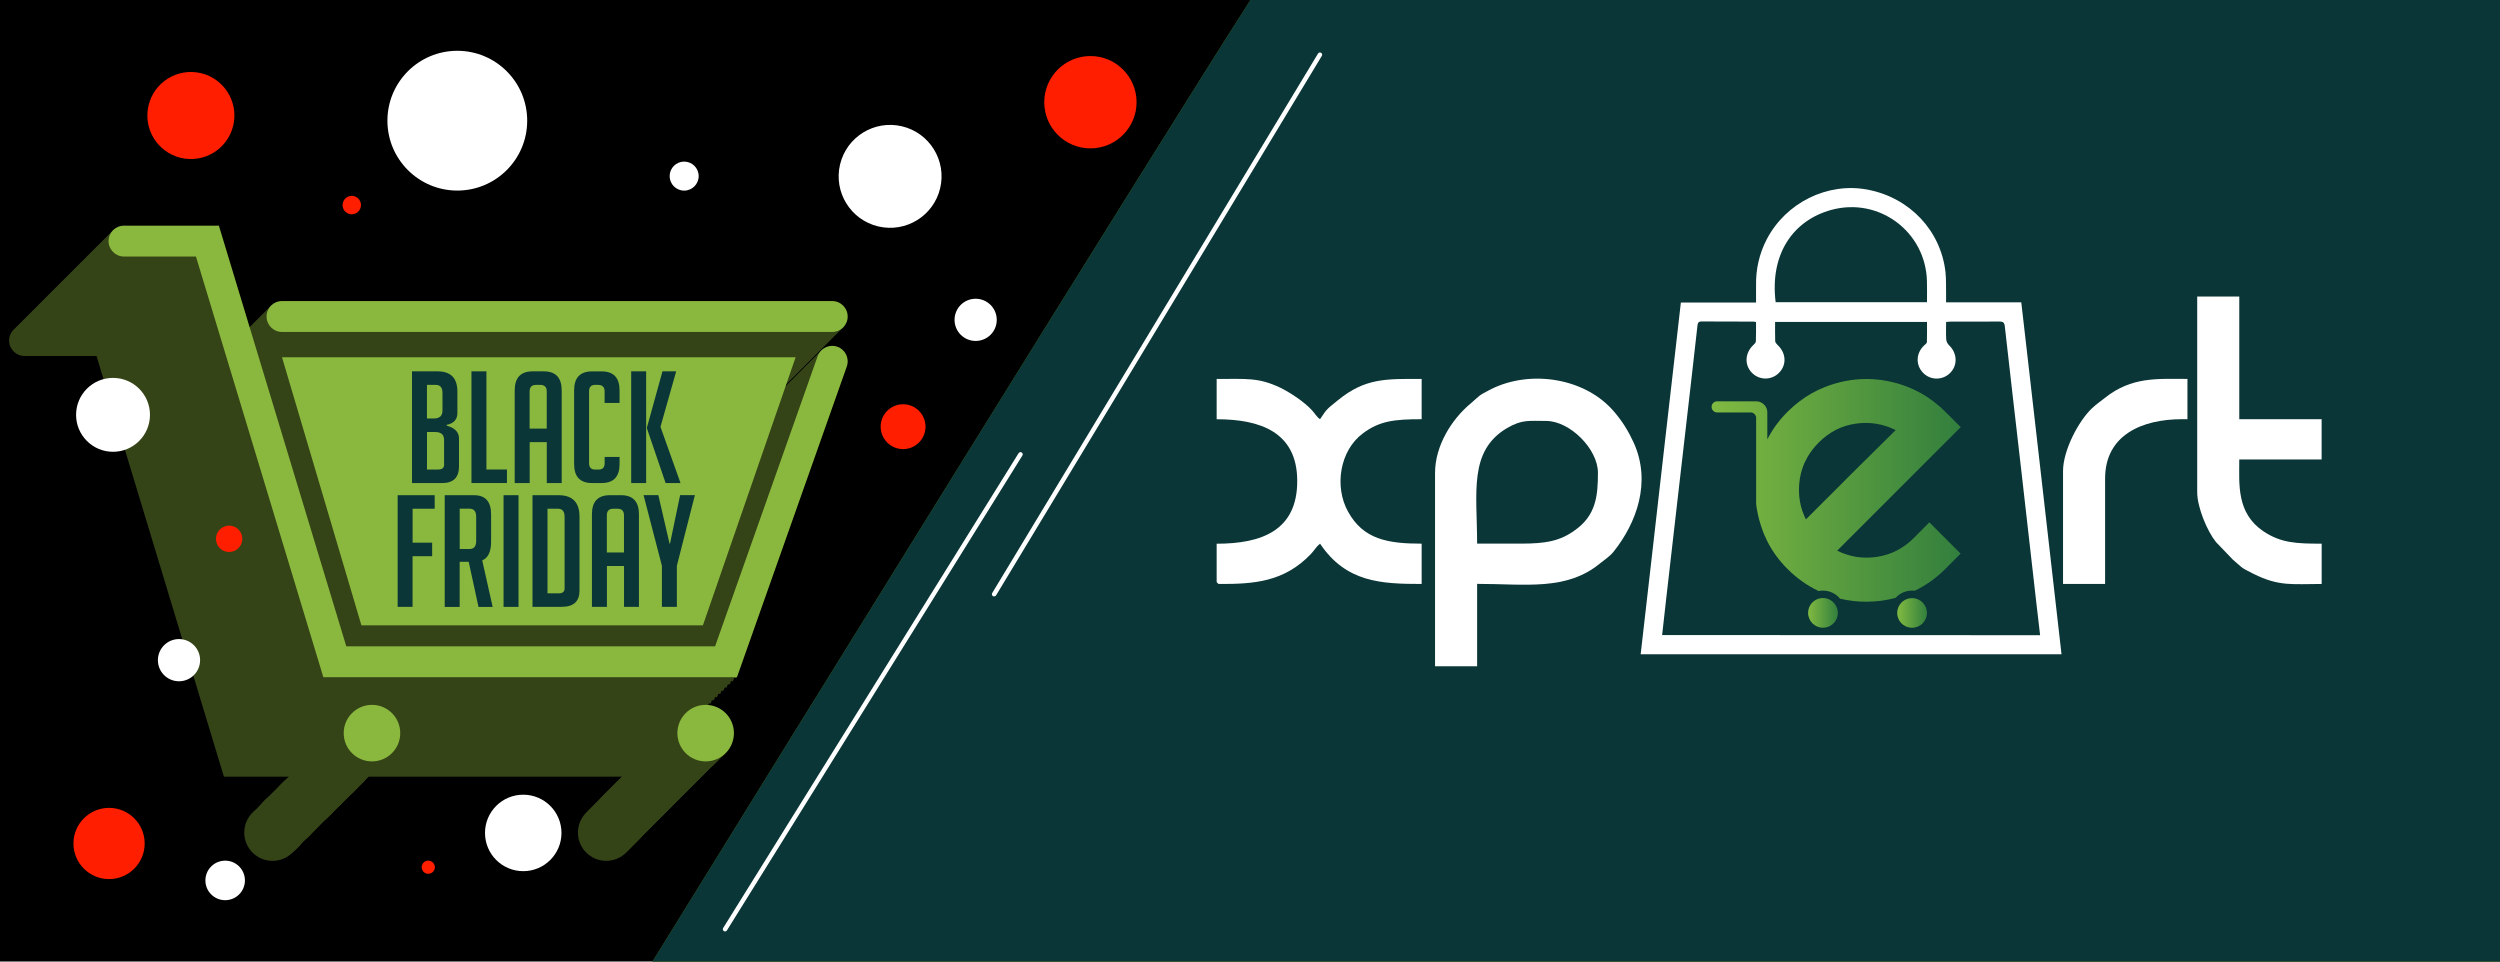 <?xml version="1.0" encoding="utf-8"?>
<!-- Generator: Adobe Illustrator 23.0.1, SVG Export Plug-In . SVG Version: 6.00 Build 0)  -->
<svg version="1.1" id="Layer_1" xmlns="http://www.w3.org/2000/svg" xmlns:xlink="http://www.w3.org/1999/xlink" x="0px" y="0px"
	 viewBox="0 0 561.6 216" style="enable-background:new 0 0 561.6 216;" xml:space="preserve">
<style type="text/css">
	.st0{fill:#354417;}
	.st1{fill:#8AB83E;}
	.st2{fill:#0A3637;}
	.st3{fill:#4F7000;}
	.st4{fill:#FFFFFF;}
	.st5{fill:#FF1E00;}
	.st6{fill-rule:evenodd;clip-rule:evenodd;fill:#FFFFFF;}
	.st7{fill:url(#SVGID_1_);}
	.st8{fill:url(#SVGID_2_);}
	.st9{fill:url(#SVGID_3_);}
</style>
<g>
	<rect width="561.6" height="216"/>
	<g>
		<g>
			<g>
				<g>
					<path class="st0" d="M143.21,174.47H50.3l-28.62-94.5H5.52c-1.92,0-3.47-1.55-3.47-3.47s1.55-3.47,3.47-3.47h21.31l28.62,94.5
						h82.85l23.04-65.18c0.64-1.81,2.62-2.75,4.43-2.12c1.81,0.64,2.75,2.62,2.12,4.43L143.21,174.47z"/>
				</g>
				<polygon class="st0" points="41.01,102.59 58.85,162.83 135.56,162.83 156.38,102.59 				"/>
				<g>
					<circle class="st0" cx="136.18" cy="187.03" r="6.35"/>
					<path class="st0" d="M54.87,187.03c0,3.51,2.84,6.35,6.35,6.35c3.51,0,6.35-2.84,6.35-6.35c0-3.51-2.84-6.35-6.35-6.35
						C57.71,180.68,54.87,183.53,54.87,187.03z"/>
				</g>
				<g>
					<path class="st0" d="M164.61,96.91H41.01c-1.92,0-3.47-1.55-3.47-3.47c0-1.92,1.55-3.47,3.47-3.47h123.6
						c1.92,0,3.47,1.55,3.47,3.47C168.08,95.36,166.53,96.91,164.61,96.91z"/>
				</g>
			</g>
			<g>
				<path class="st0" d="M143.92,173.76H51.01L22.4,79.26H6.23c-1.92,0-3.47-1.55-3.47-3.47c0-1.92,1.55-3.47,3.47-3.47h21.31
					l28.62,94.5h82.85l23.04-65.18c0.64-1.81,2.62-2.75,4.43-2.12c1.81,0.64,2.75,2.62,2.12,4.43L143.92,173.76z"/>
				<polygon class="st0" points="41.72,101.88 59.56,162.11 136.27,162.11 157.1,101.88 				"/>
				<g>
					<circle class="st0" cx="136.89" cy="186.32" r="6.35"/>
					
						<ellipse transform="matrix(1 -0.016 0.016 1 -2.903 0.99)" class="st0" cx="61.93" cy="186.32" rx="6.35" ry="6.35"/>
				</g>
				<path class="st0" d="M165.33,96.2H41.72c-1.92,0-3.47-1.55-3.47-3.47c0-1.92,1.55-3.47,3.47-3.47h123.6
					c1.92,0,3.47,1.55,3.47,3.47C168.8,94.64,167.24,96.2,165.33,96.2z"/>
			</g>
			<g>
				<path class="st0" d="M144.64,173.04H51.73l-28.62-94.5H6.95c-1.92,0-3.47-1.55-3.47-3.47c0-1.92,1.55-3.47,3.47-3.47h21.31
					l28.62,94.5h82.85l23.04-65.18c0.64-1.81,2.62-2.75,4.43-2.12c1.81,0.64,2.75,2.62,2.12,4.43L144.64,173.04z"/>
				<polygon class="st0" points="42.44,101.16 60.28,161.4 136.99,161.4 157.81,101.16 				"/>
				<g>
					<circle class="st0" cx="137.61" cy="185.6" r="6.35"/>
					
						<ellipse transform="matrix(1 -0.03 0.03 1 -5.588 1.981)" class="st0" cx="62.65" cy="185.6" rx="6.35" ry="6.35"/>
				</g>
				<path class="st0" d="M166.04,95.48H42.44c-1.92,0-3.47-1.55-3.47-3.47c0-1.92,1.55-3.47,3.47-3.47h123.6
					c1.92,0,3.47,1.55,3.47,3.47C169.51,93.93,167.96,95.48,166.04,95.48z"/>
			</g>
			<g>
				<path class="st0" d="M145.35,172.33H52.44l-28.62-94.5H7.66c-1.92,0-3.47-1.55-3.47-3.47c0-1.92,1.55-3.47,3.47-3.47h21.31
					l28.62,94.5h82.85l23.04-65.18c0.64-1.81,2.62-2.75,4.43-2.12c1.81,0.64,2.75,2.62,2.12,4.43L145.35,172.33z"/>
				<polygon class="st0" points="43.16,100.44 60.99,160.68 137.7,160.68 158.53,100.44 				"/>
				<g>
					<circle class="st0" cx="138.32" cy="184.88" r="6.35"/>
					
						<ellipse transform="matrix(0.999 -0.044 0.044 0.999 -8.072 2.966)" class="st0" cx="63.36" cy="184.88" rx="6.35" ry="6.35"/>
				</g>
				<path class="st0" d="M166.76,94.77H43.16c-1.92,0-3.47-1.55-3.47-3.47c0-1.92,1.55-3.47,3.47-3.47h123.6
					c1.92,0,3.47,1.55,3.47,3.47C170.23,93.21,168.68,94.77,166.76,94.77z"/>
			</g>
			<g>
				<path class="st0" d="M146.07,171.61H53.16l-28.62-94.5H8.38c-1.92,0-3.47-1.55-3.47-3.47c0-1.92,1.55-3.47,3.47-3.47h21.31
					l28.62,94.5h82.85L164.2,99.5c0.64-1.81,2.62-2.75,4.43-2.12c1.81,0.64,2.75,2.62,2.12,4.43L146.07,171.61z"/>
				<polygon class="st0" points="43.87,99.73 61.71,159.96 138.42,159.96 159.25,99.73 				"/>
				<g>
					<circle class="st0" cx="139.04" cy="184.17" r="6.35"/>
					
						<ellipse transform="matrix(0.998 -0.057 0.057 0.998 -10.369 3.942)" class="st0" cx="64.08" cy="184.17" rx="6.35" ry="6.35"/>
				</g>
				<path class="st0" d="M167.47,94.05H43.87c-1.92,0-3.47-1.55-3.47-3.47c0-1.92,1.55-3.47,3.47-3.47h123.6
					c1.92,0,3.47,1.55,3.47,3.47C170.94,92.5,169.39,94.05,167.47,94.05z"/>
			</g>
			<g>
				<path class="st0" d="M146.78,170.9H53.87L25.26,76.4H9.1c-1.92,0-3.47-1.55-3.47-3.47s1.55-3.47,3.47-3.47h21.31l28.62,94.5
					h82.85l23.04-65.18c0.64-1.81,2.62-2.75,4.43-2.12c1.81,0.64,2.75,2.62,2.12,4.43L146.78,170.9z"/>
				<polygon class="st0" points="44.59,99.01 62.42,159.25 139.13,159.25 159.96,99.01 				"/>
				<g>
					
						<ellipse transform="matrix(0.973 -0.23 0.23 0.973 -38.41 37.016)" class="st0" cx="139.75" cy="183.45" rx="6.35" ry="6.35"/>
					
						<ellipse transform="matrix(0.998 -0.069 0.069 0.998 -12.495 4.904)" class="st0" cx="64.79" cy="183.45" rx="6.35" ry="6.35"/>
				</g>
				<path class="st0" d="M168.19,93.34H44.59c-1.92,0-3.47-1.55-3.47-3.47c0-1.92,1.55-3.47,3.47-3.47h123.6
					c1.92,0,3.47,1.55,3.47,3.47C171.66,91.78,170.11,93.34,168.19,93.34z"/>
			</g>
			<g>
				<path class="st0" d="M147.5,170.18H54.59l-28.62-94.5H9.81c-1.92,0-3.47-1.55-3.47-3.47c0-1.92,1.55-3.47,3.47-3.47h21.31
					l28.62,94.5h82.85l23.04-65.18c0.64-1.81,2.62-2.75,4.43-2.12c1.81,0.64,2.75,2.62,2.12,4.43L147.5,170.18z"/>
				<polygon class="st0" points="45.3,98.3 63.14,158.53 139.85,158.53 160.68,98.3 				"/>
				<g>
					
						<ellipse transform="matrix(0.973 -0.23 0.23 0.973 -38.227 37.161)" class="st0" cx="140.47" cy="182.74" rx="6.35" ry="6.35"/>
					
						<ellipse transform="matrix(0.997 -0.08 0.08 0.997 -14.461 5.85)" class="st0" cx="65.51" cy="182.74" rx="6.35" ry="6.35"/>
				</g>
				<path class="st0" d="M168.91,92.62H45.3c-1.92,0-3.47-1.55-3.47-3.47c0-1.92,1.55-3.47,3.47-3.47h123.6
					c1.92,0,3.47,1.55,3.47,3.47C172.38,91.07,170.82,92.62,168.91,92.62z"/>
			</g>
			<g>
				<path class="st0" d="M148.21,169.47H55.3l-28.62-94.5H10.53c-1.92,0-3.47-1.55-3.47-3.47c0-1.92,1.55-3.47,3.47-3.47h21.31
					l28.62,94.5h82.85l23.04-65.18c0.64-1.81,2.62-2.75,4.43-2.12c1.81,0.64,2.75,2.62,2.12,4.43L148.21,169.47z"/>
				<polygon class="st0" points="46.02,97.58 63.86,157.82 140.56,157.82 161.39,97.58 				"/>
				<g>
					
						<ellipse transform="matrix(0.973 -0.23 0.23 0.973 -38.044 37.307)" class="st0" cx="141.18" cy="182.02" rx="6.35" ry="6.35"/>
					
						<ellipse transform="matrix(0.996 -0.091 0.091 0.996 -16.282 6.778)" class="st0" cx="66.22" cy="182.02" rx="6.35" ry="6.35"/>
				</g>
				<path class="st0" d="M169.62,91.91H46.02c-1.92,0-3.47-1.55-3.47-3.47c0-1.92,1.55-3.47,3.47-3.47h123.6
					c1.92,0,3.47,1.55,3.47,3.47C173.09,90.35,171.54,91.91,169.62,91.91z"/>
			</g>
			<g>
				<path class="st0" d="M148.93,168.75H56.02L27.4,74.25H11.24c-1.92,0-3.47-1.55-3.47-3.47c0-1.92,1.55-3.47,3.47-3.47h21.31
					l28.62,94.5h82.85l23.04-65.18c0.64-1.81,2.62-2.75,4.43-2.12c1.81,0.64,2.75,2.62,2.12,4.43L148.93,168.75z"/>
				<polygon class="st0" points="46.73,96.87 64.57,157.1 141.28,157.1 162.11,96.87 				"/>
				<g>
					
						<ellipse transform="matrix(0.973 -0.23 0.23 0.973 -37.86 37.452)" class="st0" cx="141.9" cy="181.31" rx="6.35" ry="6.35"/>
					
						<ellipse transform="matrix(0.995 -0.101 0.101 0.995 -17.968 7.687)" class="st0" cx="66.94" cy="181.31" rx="6.35" ry="6.35"/>
				</g>
				<path class="st0" d="M170.34,91.19H46.73c-1.92,0-3.47-1.55-3.47-3.47c0-1.92,1.55-3.47,3.47-3.47h123.6
					c1.92,0,3.47,1.55,3.47,3.47C173.81,89.64,172.25,91.19,170.34,91.19z"/>
			</g>
			<g>
				<path class="st0" d="M149.64,168.04H56.73l-28.62-94.5H11.96c-1.92,0-3.47-1.55-3.47-3.47c0-1.92,1.55-3.47,3.47-3.47h21.31
					l28.62,94.5h82.85l23.04-65.18c0.64-1.81,2.62-2.75,4.43-2.12c1.81,0.64,2.75,2.62,2.12,4.43L149.64,168.04z"/>
				<polygon class="st0" points="47.45,96.15 65.29,156.39 141.99,156.39 162.82,96.15 				"/>
				<g>
					
						<ellipse transform="matrix(0.973 -0.23 0.23 0.973 -37.676 37.597)" class="st0" cx="142.61" cy="180.59" rx="6.35" ry="6.35"/>
					
						<ellipse transform="matrix(0.994 -0.11 0.11 0.994 -19.529 8.576)" class="st0" cx="67.66" cy="180.59" rx="6.35" ry="6.35"/>
				</g>
				<path class="st0" d="M171.05,90.47H47.45c-1.92,0-3.47-1.55-3.47-3.47c0-1.92,1.55-3.47,3.47-3.47h123.6
					c1.92,0,3.47,1.55,3.47,3.47C174.52,88.92,172.97,90.47,171.05,90.47z"/>
			</g>
			<g>
				<path class="st0" d="M150.36,167.32H57.45l-28.62-94.5H12.67c-1.92,0-3.47-1.55-3.47-3.47s1.55-3.47,3.47-3.47h21.31l28.62,94.5
					h82.85l23.04-65.18c0.64-1.81,2.62-2.75,4.43-2.12c1.81,0.64,2.75,2.62,2.12,4.43L150.36,167.32z"/>
				<polygon class="st0" points="48.16,95.44 66,155.67 142.71,155.67 163.54,95.44 				"/>
				<g>
					
						<ellipse transform="matrix(0.973 -0.23 0.23 0.973 -37.493 37.742)" class="st0" cx="143.33" cy="179.88" rx="6.35" ry="6.35"/>
					
						<ellipse transform="matrix(0.993 -0.119 0.119 0.993 -20.976 9.444)" class="st0" cx="68.37" cy="179.88" rx="6.35" ry="6.35"/>
				</g>
				<path class="st0" d="M171.77,89.76H48.16c-1.92,0-3.47-1.55-3.47-3.47c0-1.92,1.55-3.47,3.47-3.47h123.6
					c1.92,0,3.47,1.55,3.47,3.47C175.24,88.2,173.68,89.76,171.77,89.76z"/>
			</g>
			<g>
				<path class="st0" d="M151.08,166.6H58.17L29.55,72.1H13.39c-1.92,0-3.47-1.55-3.47-3.47c0-1.92,1.55-3.47,3.47-3.47H34.7
					l28.62,94.5h82.85l23.04-65.18c0.64-1.81,2.62-2.75,4.43-2.12c1.81,0.64,2.75,2.62,2.12,4.43L151.08,166.6z"/>
				<polygon class="st0" points="48.88,94.72 66.72,154.96 143.43,154.96 164.25,94.72 				"/>
				<g>
					
						<ellipse transform="matrix(0.973 -0.23 0.23 0.973 -37.309 37.888)" class="st0" cx="144.05" cy="179.16" rx="6.35" ry="6.35"/>
					
						<ellipse transform="matrix(0.992 -0.128 0.128 0.992 -22.318 10.292)" class="st0" cx="69.09" cy="179.16" rx="6.35" ry="6.35"/>
				</g>
				<path class="st0" d="M172.48,89.04H48.88c-1.92,0-3.47-1.55-3.47-3.47c0-1.92,1.55-3.47,3.47-3.47h123.6
					c1.92,0,3.47,1.55,3.47,3.47C175.95,87.49,174.4,89.04,172.48,89.04z"/>
			</g>
			<g>
				<path class="st0" d="M151.79,165.89H58.88l-28.62-94.5H14.1c-1.92,0-3.47-1.55-3.47-3.47c0-1.92,1.55-3.47,3.47-3.47h21.31
					l28.62,94.5h82.85l23.04-65.18c0.64-1.81,2.62-2.75,4.43-2.12c1.81,0.64,2.75,2.62,2.12,4.43L151.79,165.89z"/>
				<polygon class="st0" points="49.59,94.01 67.43,154.24 144.14,154.24 164.97,94.01 				"/>
				<g>
					
						<ellipse transform="matrix(0.973 -0.23 0.23 0.973 -37.126 38.033)" class="st0" cx="144.76" cy="178.45" rx="6.35" ry="6.35"/>
					
						<ellipse transform="matrix(0.991 -0.136 0.136 0.991 -23.561 11.118)" class="st0" cx="69.8" cy="178.45" rx="6.35" ry="6.35"/>
				</g>
				<path class="st0" d="M173.2,88.33H49.59c-1.92,0-3.47-1.55-3.47-3.47c0-1.92,1.55-3.47,3.47-3.47h123.6
					c1.92,0,3.47,1.55,3.47,3.47C176.67,86.77,175.11,88.33,173.2,88.33z"/>
			</g>
			<g>
				<path class="st0" d="M152.51,165.17H59.6l-28.62-94.5H14.82c-1.92,0-3.47-1.55-3.47-3.47c0-1.92,1.55-3.47,3.47-3.47h21.31
					l28.62,94.5h82.85l23.04-65.18c0.64-1.81,2.62-2.75,4.43-2.12c1.81,0.64,2.75,2.62,2.12,4.43L152.51,165.17z"/>
				<polygon class="st0" points="50.31,93.29 68.15,153.53 144.86,153.53 165.68,93.29 				"/>
				<g>
					
						<ellipse transform="matrix(0.973 -0.23 0.23 0.973 -36.942 38.178)" class="st0" cx="145.48" cy="177.73" rx="6.35" ry="6.35"/>
					
						<ellipse transform="matrix(0.99 -0.143 0.143 0.99 -24.715 11.925)" class="st0" cx="70.52" cy="177.73" rx="6.35" ry="6.35"/>
				</g>
				<path class="st0" d="M173.91,87.61H50.31c-1.92,0-3.47-1.55-3.47-3.47c0-1.92,1.55-3.47,3.47-3.47h123.6
					c1.92,0,3.47,1.55,3.47,3.47C177.38,86.06,175.83,87.61,173.91,87.61z"/>
			</g>
			<g>
				<path class="st0" d="M153.22,164.46H60.31L31.7,69.96H15.53c-1.92,0-3.47-1.55-3.47-3.47c0-1.92,1.55-3.47,3.47-3.47h21.31
					l28.62,94.5h82.85l23.04-65.18c0.64-1.81,2.62-2.75,4.43-2.12c1.81,0.64,2.75,2.62,2.12,4.43L153.22,164.46z"/>
				<polygon class="st0" points="51.03,92.57 68.86,152.81 145.57,152.81 166.4,92.57 				"/>
				<g>
					
						<ellipse transform="matrix(0.973 -0.23 0.23 0.973 -36.759 38.323)" class="st0" cx="146.19" cy="177.01" rx="6.35" ry="6.35"/>
					
						<ellipse transform="matrix(0.989 -0.15 0.15 0.989 -25.786 12.711)" class="st0" cx="71.23" cy="177.01" rx="6.35" ry="6.35"/>
				</g>
				<path class="st0" d="M174.63,86.9H51.03c-1.92,0-3.47-1.55-3.47-3.47c0-1.92,1.55-3.47,3.47-3.47h123.6
					c1.92,0,3.47,1.55,3.47,3.47C178.1,85.34,176.55,86.9,174.63,86.9z"/>
			</g>
			<g>
				<path class="st0" d="M153.94,163.74H61.03l-28.62-94.5H16.25c-1.92,0-3.47-1.55-3.47-3.47c0-1.92,1.55-3.47,3.47-3.47h21.31
					l28.62,94.5h82.85l23.04-65.18c0.64-1.81,2.62-2.75,4.43-2.12c1.81,0.64,2.75,2.62,2.12,4.43L153.94,163.74z"/>
				<polygon class="st0" points="51.74,91.86 69.58,152.09 146.29,152.09 167.11,91.86 				"/>
				<g>
					
						<ellipse transform="matrix(0.973 -0.23 0.23 0.973 -36.575 38.468)" class="st0" cx="146.91" cy="176.3" rx="6.35" ry="6.35"/>
					
						<ellipse transform="matrix(0.988 -0.157 0.157 0.988 -26.779 13.478)" class="st0" cx="71.95" cy="176.3" rx="6.35" ry="6.35"/>
				</g>
				<path class="st0" d="M175.34,86.18H51.74c-1.92,0-3.47-1.55-3.47-3.47c0-1.92,1.55-3.47,3.47-3.47h123.6
					c1.92,0,3.47,1.55,3.47,3.47C178.81,84.63,177.26,86.18,175.34,86.18z"/>
			</g>
			<g>
				<path class="st0" d="M154.65,163.03H61.74l-28.62-94.5H16.97c-1.92,0-3.47-1.55-3.47-3.47c0-1.92,1.55-3.47,3.47-3.47h21.31
					l28.62,94.5h82.85l23.04-65.18c0.64-1.81,2.62-2.75,4.43-2.12c1.81,0.64,2.75,2.62,2.12,4.43L154.65,163.03z"/>
				<polygon class="st0" points="52.46,91.14 70.29,151.38 147,151.38 167.83,91.14 				"/>
				<g>
					
						<ellipse transform="matrix(0.973 -0.23 0.23 0.973 -36.392 38.614)" class="st0" cx="147.62" cy="175.58" rx="6.35" ry="6.35"/>
					
						<ellipse transform="matrix(0.987 -0.163 0.163 0.987 -27.701 14.226)" class="st0" cx="72.66" cy="175.58" rx="6.35" ry="6.35"/>
				</g>
				<path class="st0" d="M176.06,85.47H52.46c-1.92,0-3.47-1.55-3.47-3.47c0-1.92,1.55-3.47,3.47-3.47h123.6
					c1.92,0,3.47,1.55,3.47,3.47C179.53,83.91,177.98,85.47,176.06,85.47z"/>
			</g>
			<g>
				<path class="st0" d="M155.37,162.31H62.46l-28.62-94.5H17.68c-1.92,0-3.47-1.55-3.47-3.47c0-1.92,1.55-3.47,3.47-3.47h21.31
					l28.62,94.5h82.85L173.5,90.2c0.64-1.81,2.62-2.75,4.43-2.12c1.81,0.64,2.75,2.62,2.12,4.43L155.37,162.31z"/>
				<polygon class="st0" points="53.17,90.43 71.01,150.66 147.72,150.66 168.55,90.43 				"/>
				<g>
					
						<ellipse transform="matrix(0.973 -0.23 0.23 0.973 -36.208 38.759)" class="st0" cx="148.34" cy="174.87" rx="6.35" ry="6.35"/>
					
						<ellipse transform="matrix(0.986 -0.169 0.169 0.986 -28.557 14.955)" class="st0" cx="73.38" cy="174.87" rx="6.35" ry="6.35"/>
				</g>
				<path class="st0" d="M176.78,84.75H53.17c-1.92,0-3.47-1.55-3.47-3.47c0-1.92,1.55-3.47,3.47-3.47h123.6
					c1.92,0,3.47,1.55,3.47,3.47C180.25,83.2,178.69,84.75,176.78,84.75z"/>
			</g>
			<g>
				<path class="st0" d="M156.08,161.6H63.17L34.56,67.1H18.4c-1.92,0-3.47-1.55-3.47-3.47c0-1.92,1.55-3.47,3.47-3.47h21.31
					l28.62,94.5h82.85l23.04-65.18c0.64-1.81,2.62-2.75,4.43-2.12c1.81,0.64,2.75,2.62,2.12,4.43L156.08,161.6z"/>
				<polygon class="st0" points="53.89,89.71 71.72,149.95 148.43,149.95 169.26,89.71 				"/>
				<g>
					
						<ellipse transform="matrix(0.973 -0.23 0.23 0.973 -36.025 38.904)" class="st0" cx="149.05" cy="174.15" rx="6.35" ry="6.35"/>
					
						<ellipse transform="matrix(0.985 -0.175 0.175 0.985 -29.352 15.666)" class="st0" cx="74.09" cy="174.15" rx="6.35" ry="6.35"/>
				</g>
				<path class="st0" d="M177.49,84.04H53.89c-1.92,0-3.47-1.55-3.47-3.47c0-1.92,1.55-3.47,3.47-3.47h123.6
					c1.92,0,3.47,1.55,3.47,3.47C180.96,82.48,179.41,84.04,177.49,84.04z"/>
			</g>
			<g>
				<path class="st0" d="M156.8,160.88H63.89l-28.62-94.5H19.11c-1.92,0-3.47-1.55-3.47-3.47s1.55-3.47,3.47-3.47h21.31l28.62,94.5
					h82.85l23.04-65.18c0.64-1.81,2.62-2.75,4.43-2.12c1.81,0.64,2.75,2.62,2.12,4.43L156.8,160.88z"/>
				<polygon class="st0" points="54.6,89 72.44,149.23 149.15,149.23 169.98,89 				"/>
				<g>
					
						<ellipse transform="matrix(0.973 -0.23 0.23 0.973 -35.841 39.049)" class="st0" cx="149.77" cy="173.44" rx="6.35" ry="6.35"/>
					
						<ellipse transform="matrix(0.984 -0.181 0.181 0.984 -30.089 16.36)" class="st0" cx="74.81" cy="173.44" rx="6.35" ry="6.35"/>
				</g>
				<path class="st0" d="M178.21,83.32H54.6c-1.92,0-3.47-1.55-3.47-3.47c0-1.92,1.55-3.47,3.47-3.47h123.6
					c1.92,0,3.47,1.55,3.47,3.47C181.68,81.77,180.12,83.32,178.21,83.32z"/>
			</g>
			<g>
				<path class="st0" d="M157.51,160.17H64.6l-28.62-94.5H19.83c-1.92,0-3.47-1.55-3.47-3.47c0-1.92,1.55-3.47,3.47-3.47h21.31
					l28.62,94.5h82.85l23.04-65.18c0.64-1.81,2.62-2.75,4.43-2.12c1.81,0.64,2.75,2.62,2.12,4.43L157.51,160.17z"/>
				<polygon class="st0" points="55.32,88.28 73.16,148.52 149.86,148.52 170.69,88.28 				"/>
				<g>
					
						<ellipse transform="matrix(0.973 -0.23 0.23 0.973 -35.658 39.195)" class="st0" cx="150.48" cy="172.72" rx="6.35" ry="6.35"/>
					
						<ellipse transform="matrix(0.983 -0.186 0.186 0.983 -30.773 17.038)" class="st0" cx="75.53" cy="172.72" rx="6.35" ry="6.35"/>
				</g>
				<path class="st0" d="M178.92,82.6H55.32c-1.92,0-3.47-1.55-3.47-3.47c0-1.92,1.55-3.47,3.47-3.47h123.6
					c1.92,0,3.47,1.55,3.47,3.47C182.39,81.05,180.84,82.6,178.92,82.6z"/>
			</g>
			<g>
				<path class="st0" d="M158.23,159.45H65.32l-28.62-94.5H20.54c-1.92,0-3.47-1.55-3.47-3.47s1.55-3.47,3.47-3.47h21.31l28.62,94.5
					h82.85l23.04-65.18c0.64-1.81,2.62-2.75,4.43-2.12c1.81,0.64,2.75,2.62,2.12,4.43L158.23,159.45z"/>
				<polygon class="st0" points="56.03,87.57 73.87,147.8 150.58,147.8 171.41,87.57 				"/>
				<g>
					
						<ellipse transform="matrix(0.973 -0.23 0.23 0.973 -35.474 39.34)" class="st0" cx="151.2" cy="172.01" rx="6.35" ry="6.35"/>
					
						<ellipse transform="matrix(0.982 -0.191 0.191 0.982 -31.408 17.699)" class="st0" cx="76.24" cy="172.01" rx="6.35" ry="6.35"/>
				</g>
				<path class="st0" d="M179.64,81.89H56.03c-1.92,0-3.47-1.55-3.47-3.47c0-1.92,1.55-3.47,3.47-3.47h123.6
					c1.92,0,3.47,1.55,3.47,3.47C183.11,80.33,181.55,81.89,179.64,81.89z"/>
			</g>
			<g>
				<path class="st0" d="M158.95,158.74H66.04l-28.62-94.5H21.26c-1.92,0-3.47-1.55-3.47-3.47s1.55-3.47,3.47-3.47h21.31l28.62,94.5
					h82.85l23.04-65.18c0.64-1.81,2.62-2.75,4.43-2.12c1.81,0.64,2.75,2.62,2.12,4.43L158.95,158.74z"/>
				<polygon class="st0" points="56.75,86.85 74.59,147.09 151.3,147.09 172.12,86.85 				"/>
				<g>
					
						<ellipse transform="matrix(0.973 -0.23 0.23 0.973 -35.291 39.485)" class="st0" cx="151.92" cy="171.29" rx="6.35" ry="6.35"/>
					
						<ellipse transform="matrix(0.981 -0.196 0.196 0.981 -31.996 18.346)" class="st0" cx="76.96" cy="171.29" rx="6.35" ry="6.35"/>
				</g>
				<path class="st0" d="M180.35,81.17H56.75c-1.92,0-3.47-1.55-3.47-3.47c0-1.92,1.55-3.47,3.47-3.47h123.6
					c1.92,0,3.47,1.55,3.47,3.47C183.82,79.62,182.27,81.17,180.35,81.17z"/>
			</g>
			<g>
				<path class="st0" d="M159.66,158.02H66.75l-28.62-94.5H21.97c-1.92,0-3.47-1.55-3.47-3.47c0-1.92,1.55-3.47,3.47-3.47h21.31
					l28.62,94.5h82.85L177.8,85.9c0.64-1.81,2.62-2.75,4.43-2.12c1.81,0.64,2.75,2.62,2.12,4.43L159.66,158.02z"/>
				<polygon class="st0" points="57.46,86.14 75.3,146.37 152.01,146.37 172.84,86.14 				"/>
				<g>
					
						<ellipse transform="matrix(0.973 -0.23 0.23 0.973 -35.107 39.63)" class="st0" cx="152.63" cy="170.58" rx="6.35" ry="6.35"/>
					
						<ellipse transform="matrix(0.98 -0.2 0.2 0.98 -32.541 18.977)" class="st0" cx="77.67" cy="170.58" rx="6.35" ry="6.35"/>
				</g>
				<path class="st0" d="M181.07,80.46H57.46c-1.92,0-3.47-1.55-3.47-3.47c0-1.92,1.55-3.47,3.47-3.47h123.6
					c1.92,0,3.47,1.55,3.47,3.47C184.54,78.9,182.98,80.46,181.07,80.46z"/>
			</g>
			<g>
				<path class="st0" d="M160.38,157.3H67.47L38.85,62.8H22.69c-1.92,0-3.47-1.55-3.47-3.47c0-1.92,1.55-3.47,3.47-3.47H44
					l28.62,94.5h82.85l23.04-65.18c0.64-1.81,2.62-2.75,4.43-2.12c1.81,0.64,2.75,2.62,2.12,4.43L160.38,157.3z"/>
				<polygon class="st0" points="58.18,85.42 76.02,145.66 152.73,145.66 173.55,85.42 				"/>
				<g>
					
						<ellipse transform="matrix(0.973 -0.23 0.23 0.973 -34.924 39.776)" class="st0" cx="153.35" cy="169.86" rx="6.35" ry="6.35"/>
					
						<ellipse transform="matrix(0.979 -0.204 0.204 0.979 -33.046 19.595)" class="st0" cx="78.39" cy="169.86" rx="6.35" ry="6.35"/>
				</g>
				<path class="st0" d="M181.78,79.74H58.18c-1.92,0-3.47-1.55-3.47-3.47c0-1.92,1.55-3.47,3.47-3.47h123.6
					c1.92,0,3.47,1.55,3.47,3.47C185.25,78.19,183.7,79.74,181.78,79.74z"/>
			</g>
			<g>
				<path class="st0" d="M161.09,156.59H68.18l-28.62-94.5H23.4c-1.92,0-3.47-1.55-3.47-3.47s1.55-3.47,3.47-3.47h21.31l28.62,94.5
					h82.85l23.04-65.18c0.64-1.81,2.62-2.75,4.43-2.12c1.81,0.64,2.75,2.62,2.12,4.43L161.09,156.59z"/>
				<polygon class="st0" points="58.9,84.7 76.73,144.94 153.44,144.94 174.27,84.7 				"/>
				<g>
					
						<ellipse transform="matrix(0.973 -0.23 0.23 0.973 -34.74 39.921)" class="st0" cx="154.06" cy="169.15" rx="6.35" ry="6.35"/>
					
						<ellipse transform="matrix(0.978 -0.208 0.208 0.978 -33.513 20.199)" class="st0" cx="79.1" cy="169.15" rx="6.35" ry="6.35"/>
				</g>
				<path class="st0" d="M182.5,79.03H58.9c-1.92,0-3.47-1.55-3.47-3.47c0-1.92,1.55-3.47,3.47-3.47h123.6
					c1.92,0,3.47,1.55,3.47,3.47C185.97,77.47,184.42,79.03,182.5,79.03z"/>
			</g>
			<g>
				<path class="st0" d="M161.81,155.87H68.9l-28.62-94.5H24.12c-1.92,0-3.47-1.55-3.47-3.47s1.55-3.47,3.47-3.47h21.31l28.62,94.5
					h82.85l23.04-65.18c0.64-1.81,2.62-2.75,4.43-2.12c1.81,0.64,2.75,2.62,2.12,4.43L161.81,155.87z"/>
				<polygon class="st0" points="59.61,83.99 77.45,144.22 154.16,144.22 174.98,83.99 				"/>
				<g>
					
						<ellipse transform="matrix(0.973 -0.23 0.23 0.973 -34.557 40.066)" class="st0" cx="154.78" cy="168.43" rx="6.35" ry="6.35"/>
					
						<ellipse transform="matrix(0.977 -0.212 0.212 0.977 -33.945 20.79)" class="st0" cx="79.82" cy="168.43" rx="6.35" ry="6.35"/>
				</g>
				<path class="st0" d="M183.21,78.31H59.61c-1.92,0-3.47-1.55-3.47-3.47s1.55-3.47,3.47-3.47h123.6c1.92,0,3.47,1.55,3.47,3.47
					S185.13,78.31,183.21,78.31z"/>
			</g>
			<g>
				<path class="st0" d="M162.52,155.16H69.61L41,60.66H24.84c-1.92,0-3.47-1.55-3.47-3.47s1.55-3.47,3.47-3.47h21.31l28.62,94.5
					h82.85l23.04-65.18c0.64-1.81,2.62-2.75,4.43-2.12c1.81,0.64,2.75,2.62,2.12,4.43L162.52,155.16z"/>
				<polygon class="st0" points="60.33,83.27 78.16,143.51 154.87,143.51 175.7,83.27 				"/>
				<g>
					
						<ellipse transform="matrix(0.973 -0.23 0.23 0.973 -34.373 40.211)" class="st0" cx="155.49" cy="167.71" rx="6.35" ry="6.35"/>
					
						<ellipse transform="matrix(0.976 -0.216 0.216 0.976 -34.343 21.369)" class="st0" cx="80.53" cy="167.71" rx="6.35" ry="6.35"/>
				</g>
				<path class="st0" d="M183.93,77.6H60.33c-1.92,0-3.47-1.55-3.47-3.47s1.55-3.47,3.47-3.47h123.6c1.92,0,3.47,1.55,3.47,3.47
					S185.85,77.6,183.93,77.6z"/>
			</g>
			<g>
				<path class="st0" d="M163.24,154.44H70.33l-28.62-94.5H25.55c-1.92,0-3.47-1.55-3.47-3.47c0-1.92,1.55-3.47,3.47-3.47h21.31
					l28.62,94.5h82.85l23.04-65.18c0.64-1.81,2.62-2.75,4.43-2.12c1.81,0.64,2.75,2.62,2.12,4.43L163.24,154.44z"/>
				<polygon class="st0" points="61.04,82.56 78.88,142.79 155.59,142.79 176.42,82.56 				"/>
				<g>
					<path class="st0" d="M149.86,167c0,3.51,2.84,6.35,6.35,6.35c3.51,0,6.35-2.84,6.35-6.35c0-3.51-2.84-6.35-6.35-6.35
						C152.7,160.65,149.86,163.49,149.86,167z"/>
					<path class="st0" d="M74.9,167c0,3.51,2.84,6.35,6.35,6.35c3.51,0,6.35-2.84,6.35-6.35c0-3.51-2.84-6.35-6.35-6.35
						C77.74,160.65,74.9,163.49,74.9,167z"/>
				</g>
				<path class="st0" d="M184.64,76.88H61.04c-1.92,0-3.47-1.55-3.47-3.47s1.55-3.47,3.47-3.47h123.6c1.92,0,3.47,1.55,3.47,3.47
					S186.56,76.88,184.64,76.88z"/>
			</g>
			<g>
				<path class="st0" d="M163.95,153.73H71.04l-28.62-94.5H26.27c-1.92,0-3.47-1.55-3.47-3.47c0-1.92,1.55-3.47,3.47-3.47h21.31
					l28.62,94.5h82.85l23.04-65.18c0.64-1.81,2.62-2.75,4.43-2.12c1.81,0.64,2.75,2.62,2.12,4.43L163.95,153.73z"/>
				<polygon class="st0" points="61.76,81.84 79.59,142.08 156.3,142.08 177.13,81.84 				"/>
				<g>
					<path class="st0" d="M150.58,166.28c0,3.51,2.84,6.35,6.35,6.35c3.51,0,6.35-2.84,6.35-6.35c0-3.51-2.84-6.35-6.35-6.35
						C153.42,159.94,150.58,162.78,150.58,166.28z"/>
					<path class="st0" d="M75.62,166.28c0,3.51,2.84,6.35,6.35,6.35c3.51,0,6.35-2.84,6.35-6.35c0-3.51-2.84-6.35-6.35-6.35
						C78.46,159.94,75.62,162.78,75.62,166.28z"/>
				</g>
				<path class="st0" d="M185.36,76.17H61.76c-1.92,0-3.47-1.55-3.47-3.47s1.55-3.47,3.47-3.47h123.6c1.92,0,3.47,1.55,3.47,3.47
					S187.28,76.17,185.36,76.17z"/>
			</g>
			<g>
				<path class="st0" d="M164.67,153.01H71.76l-28.62-94.5H26.98c-1.92,0-3.47-1.55-3.47-3.47s1.55-3.47,3.47-3.47h21.31l28.62,94.5
					h82.85l23.04-65.18c0.64-1.81,2.62-2.75,4.43-2.12c1.81,0.64,2.75,2.62,2.12,4.43L164.67,153.01z"/>
				<polygon class="st0" points="62.47,81.13 80.31,141.36 157.02,141.36 177.85,81.13 				"/>
				<g>
					<path class="st0" d="M151.29,165.57c0,3.51,2.84,6.35,6.35,6.35c3.51,0,6.35-2.84,6.35-6.35c0-3.51-2.84-6.35-6.35-6.35
						C154.13,159.22,151.29,162.06,151.29,165.57z"/>
					<path class="st0" d="M76.33,165.57c0,3.51,2.84,6.35,6.35,6.35c3.51,0,6.35-2.84,6.35-6.35c0-3.51-2.84-6.35-6.35-6.35
						C79.17,159.22,76.33,162.06,76.33,165.57z"/>
				</g>
				<path class="st0" d="M186.08,75.45H62.47c-1.92,0-3.47-1.55-3.47-3.47s1.55-3.47,3.47-3.47h123.6c1.92,0,3.47,1.55,3.47,3.47
					S187.99,75.45,186.08,75.45z"/>
			</g>
			<g>
				<g>
					<path class="st0" d="M165.38,152.3H72.47L43.86,57.8H27.7c-1.92,0-3.47-1.55-3.47-3.47s1.55-3.47,3.47-3.47h21.31l28.62,94.5
						h82.85l23.04-65.18c0.64-1.81,2.62-2.75,4.43-2.12c1.81,0.64,2.75,2.62,2.12,4.43L165.38,152.3z"/>
				</g>
				<polygon class="st0" points="63.19,80.41 81.03,140.65 157.73,140.65 178.56,80.41 				"/>
				<g>
					<path class="st0" d="M152.01,164.85c0,3.51,2.84,6.35,6.35,6.35c3.51,0,6.35-2.84,6.35-6.35c0-3.51-2.84-6.35-6.35-6.35
						C154.85,158.5,152.01,161.35,152.01,164.85z"/>
					<path class="st0" d="M77.05,164.85c0,3.51,2.84,6.35,6.35,6.35c3.51,0,6.35-2.84,6.35-6.35c0-3.51-2.84-6.35-6.35-6.35
						C79.89,158.5,77.05,161.35,77.05,164.85z"/>
				</g>
				<g>
					<path class="st0" d="M186.79,74.73H63.19c-1.92,0-3.47-1.55-3.47-3.47s1.55-3.47,3.47-3.47h123.6c1.92,0,3.47,1.55,3.47,3.47
						S188.71,74.73,186.79,74.73z"/>
				</g>
			</g>
		</g>
		<g>
			<g>
				<path class="st1" d="M165.55,152.13H72.64l-28.62-94.5H27.86c-1.92,0-3.47-1.55-3.47-3.47c0-1.92,1.55-3.47,3.47-3.47h21.31
					l28.62,94.5h82.85l23.04-65.18c0.64-1.81,2.62-2.75,4.43-2.12c1.81,0.64,2.75,2.62,2.12,4.43L165.55,152.13z"/>
			</g>
			<polygon class="st1" points="63.35,80.25 81.19,140.48 157.9,140.48 178.73,80.25 			"/>
			<g>
				<circle class="st1" cx="158.52" cy="164.69" r="6.35"/>
				<path class="st1" d="M77.21,164.69c0,3.51,2.84,6.35,6.35,6.35c3.51,0,6.35-2.84,6.35-6.35c0-3.51-2.84-6.35-6.35-6.35
					C80.06,158.34,77.21,161.18,77.21,164.69z"/>
			</g>
			<g>
				<path class="st1" d="M186.96,74.57H63.35c-1.92,0-3.47-1.55-3.47-3.47c0-1.92,1.55-3.47,3.47-3.47h123.6
					c1.92,0,3.47,1.55,3.47,3.47C190.43,73.01,188.87,74.57,186.96,74.57z"/>
			</g>
		</g>
		<g>
			<path class="st2" d="M100.35,95.62c1.84,0.51,2.76,1.47,2.76,2.87v6.29c0,2.49-1.27,3.74-3.81,3.74h-6.75V83.42h5.73
				c2.98,0,4.47,1.51,4.47,4.54v4.82c0,1.44-0.8,2.33-2.41,2.66V95.62z M95.91,94.01h1.57c1.28,0,1.92-0.61,1.92-1.82v-3.91
				c0-1.21-0.5-1.82-1.5-1.82h-1.99V94.01z M95.91,105.47h2.52c0.89,0,1.33-0.36,1.33-1.08v-5.56c0-1.19-0.66-1.78-1.99-1.78h-1.85
				V105.47z"/>
			<path class="st2" d="M113.88,108.51h-7.97V83.42h3.36v22.05h4.61V108.51z"/>
			<path class="st2" d="M118.98,108.51h-3.36V87.72c0-2.87,1.34-4.3,4.02-4.3h2.52c2.68,0,4.02,1.43,4.02,4.3v20.79h-3.35v-9.19
				h-3.84V108.51z M122.82,96.28v-8.35c0-0.98-0.49-1.47-1.47-1.47h-0.91c-0.98,0-1.47,0.49-1.47,1.47v8.35H122.82z"/>
			<path class="st2" d="M139.18,102.64v1.61c0,2.84-1.34,4.26-4.02,4.26h-2.17c-2.68,0-4.02-1.42-4.02-4.26V87.69
				c0-2.84,1.34-4.26,4.02-4.26h2.17c2.68,0,4.02,1.42,4.02,4.26v2.83h-3.36v-2.59c0-0.98-0.5-1.47-1.5-1.47h-0.66
				c-0.89,0-1.33,0.49-1.33,1.47v16.08c0,0.98,0.44,1.47,1.33,1.47h0.84c0.89,0,1.33-0.49,1.33-1.47v-1.36H139.18z"/>
			<path class="st2" d="M145.15,108.51h-3.36V83.42h3.36V108.51z M152.87,108.51h-3.35l-4.19-12.27v-0.21l3.49-12.62h3.08
				l-3.53,12.48L152.87,108.51z"/>
		</g>
		<g>
			<path class="st2" d="M97.08,121.9v3.04h-4.4v11.39h-3.35v-25.09h8.32v3.04h-4.96v7.62H97.08z"/>
			<path class="st2" d="M99.91,111.24h6.57c2.56,0,3.84,1.43,3.84,4.3v6.19c0,2.19-0.66,3.58-1.99,4.16l2.34,10.45h-3.18l-2.2-10.13
				h-2.03v10.13h-3.36V111.24z M103.27,123.33h2.2c1,0,1.5-0.61,1.5-1.82v-5.42c0-1.21-0.5-1.82-1.5-1.82h-2.2V123.33z"/>
			<path class="st2" d="M113.12,136.33v-25.09h3.36v25.09H113.12z"/>
			<path class="st2" d="M119.62,136.33v-25.09h5.84c3.15,0,4.72,1.61,4.72,4.82v16.63c0,2.42-1.34,3.63-4.02,3.63H119.62z
				 M122.98,133.29h2.52c0.89,0,1.33-0.37,1.33-1.12V116.1c0-1.21-0.5-1.82-1.5-1.82h-2.34V133.29z"/>
			<path class="st2" d="M136.33,136.33h-3.36v-20.79c0-2.87,1.34-4.3,4.02-4.3h2.52c2.68,0,4.02,1.43,4.02,4.3v20.79h-3.35v-9.19
				h-3.84V136.33z M140.17,124.1v-8.35c0-0.98-0.49-1.47-1.47-1.47h-0.91c-0.98,0-1.47,0.49-1.47,1.47v8.35H140.17z"/>
			<path class="st2" d="M152.05,136.33h-3.36v-9.23l-4.12-15.87h3.32l2.52,10.9h0.1l2.27-10.9h3.32l-4.05,15.87V136.33z"/>
		</g>
	</g>
	<g>
		<path class="st3" d="M561.6,0v216H146.57C173.77,171.98,258.19,35.47,280.9,0H561.6z"/>
		<path class="st2" d="M561.6,0v216H146.57C173.77,171.98,258.19,35.47,280.9,0H561.6z"/>
	</g>
	<g>
		
			<ellipse transform="matrix(0.23 -0.973 0.973 0.23 115.483 225.031)" class="st4" cx="199.91" cy="39.56" rx="11.56" ry="11.56"/>
		<path class="st4" d="M44.95,148.3c0,2.62-2.12,4.74-4.74,4.74c-2.62,0-4.74-2.12-4.74-4.74c0-2.62,2.12-4.74,4.74-4.74
			C42.83,143.56,44.95,145.68,44.95,148.3z"/>
		<circle class="st4" cx="117.54" cy="187.11" r="8.59"/>
		<path class="st4" d="M55.02,197.78c0,2.45-1.99,4.44-4.44,4.44c-2.45,0-4.44-1.99-4.44-4.44s1.99-4.44,4.44-4.44
			C53.03,193.33,55.02,195.32,55.02,197.78z"/>
		<circle class="st4" cx="102.73" cy="27.11" r="15.7"/>
		<path class="st4" d="M156.95,39.56c0,1.8-1.46,3.26-3.26,3.26c-1.8,0-3.26-1.46-3.26-3.26c0-1.8,1.46-3.26,3.26-3.26
			C155.49,36.3,156.95,37.76,156.95,39.56z"/>
		<path class="st4" d="M223.91,71.85c0,2.62-2.12,4.74-4.74,4.74c-2.62,0-4.74-2.12-4.74-4.74c0-2.62,2.12-4.74,4.74-4.74
			C221.79,67.11,223.91,69.23,223.91,71.85z"/>
		<circle class="st4" cx="25.39" cy="93.19" r="8.3"/>
		<circle class="st5" cx="244.95" cy="22.96" r="10.37"/>
		<path class="st5" d="M54.43,121.04c0,1.64-1.33,2.96-2.96,2.96c-1.64,0-2.96-1.33-2.96-2.96s1.33-2.96,2.96-2.96
			C53.1,118.07,54.43,119.4,54.43,121.04z"/>
		<circle class="st5" cx="24.5" cy="189.48" r="8"/>
		<path class="st5" d="M97.69,194.81c0,0.82-0.66,1.48-1.48,1.48s-1.48-0.66-1.48-1.48c0-0.82,0.66-1.48,1.48-1.48
			S97.69,194,97.69,194.81z"/>
		
			<ellipse transform="matrix(0.23 -0.973 0.973 0.23 7.791 61.697)" class="st5" cx="42.87" cy="25.93" rx="9.78" ry="9.78"/>
		<circle class="st5" cx="79.02" cy="46.07" r="2.07"/>
		<path class="st5" d="M207.91,95.85c0,2.78-2.26,5.04-5.04,5.04c-2.78,0-5.04-2.26-5.04-5.04c0-2.78,2.26-5.04,5.04-5.04
			C205.66,90.81,207.91,93.07,207.91,95.85z"/>
	</g>
	<g>
		<path class="st4" d="M162.87,209.24c-0.09,0-0.18-0.02-0.26-0.08c-0.23-0.15-0.31-0.45-0.16-0.69l66.37-106.67
			c0.15-0.23,0.46-0.31,0.69-0.16c0.23,0.15,0.31,0.45,0.16,0.69L163.3,209C163.2,209.16,163.04,209.24,162.87,209.24z"/>
	</g>
	<g>
		<path class="st4" d="M223.32,133.98c-0.09,0-0.18-0.02-0.26-0.07c-0.24-0.14-0.31-0.45-0.17-0.69l73.19-121.19
			c0.14-0.24,0.45-0.31,0.69-0.17c0.24,0.14,0.31,0.45,0.17,0.69l-73.18,121.19C223.65,133.9,223.49,133.98,223.32,133.98z"/>
	</g>
</g>
<g>
	<g>
		<path class="st6" d="M367,99.45c-1.22-2.64-2.54-4.78-4.32-6.86c-6.35-7.62-18.71-9.66-27.7-5.18c-3.1,1.57-2.54,1.47-4.58,3.2
			c-4.37,3.61-8.03,9.61-8.03,15.6v43.46h9.45v-18.51c10.88,0,20.08,1.63,27.65-4.63c1.12-0.92,2.08-1.47,3-2.59
			C367.61,117.5,371.02,108.35,367,99.45z M353.78,119.12c-3.3,2.39-6.46,3-12.05,3h-9.91c0-11.39-1.98-20.84,6.76-25.98
			c3.36-1.93,4.83-1.58,8.74-1.58c5.34,0,11.64,6.31,11.64,11.64C358.96,111.45,358.51,115.77,353.78,119.12z"/>
		<path class="st6" d="M273.31,130.77l0.41,0.41c8.03,0.05,14.79-0.46,20.79-6.76c0.81-0.86,1.17-1.63,2.03-2.29
			c5.85,8.74,13.83,9.05,22.82,9.05v-9.05c-7.73,0-13.12-1.02-16.52-7.17c-3.15-5.64-1.88-13.73,3.3-17.59
			c3.71-2.8,7.06-3.2,13.22-3.2v-9.05c-7.98,0-12.66-0.25-18.86,4.83c-2.34,1.93-2.29,1.68-3.97,4.22
			c-0.81-0.56-1.12-1.27-1.83-2.03c-1.68-1.83-4.78-3.91-7.06-5.03c-4.93-2.34-7.52-1.98-14.33-1.98v9.05
			c9.66,0,18.05,2.8,18.1,13.78c0.05,11.28-8.08,14.18-18.1,14.18V130.77z"/>
		<path class="st6" d="M493.58,110.53c0,3.46,2.24,8.79,4.22,11.24l3.81,3.97c2.03,1.68,1.47,1.63,4.58,3.15
			c5.8,2.9,8.74,2.29,15.35,2.29v-9.05c-5.74,0-9.15-0.15-13.12-2.8c-6.05-4.12-5.39-10.57-5.39-16.11h18.5v-9.05h-18.5V66.61h-9.45
			L493.58,110.53L493.58,110.53z"/>
		<path class="st6" d="M463.44,105.81v25.37h9.45v-23.69c0-9.86,8.44-13.32,17.23-13.32h1.27v-9.05c-6.71,0-12.5-0.56-18.56,4.27
			c-0.92,0.71-2.03,1.52-2.85,2.29C466.94,94.52,463.44,101.18,463.44,105.81L463.44,105.81z"/>
		<g>
			
				<linearGradient id="SVGID_1_" gradientUnits="userSpaceOnUse" x1="-757.165" y1="397.418" x2="-750.494" y2="397.418" gradientTransform="matrix(1 0 0 -1 1163.347 535.098)">
				<stop  offset="0" style="stop-color:#81BA41"/>
				<stop  offset="1" style="stop-color:#327F3E"/>
			</linearGradient>
			<path class="st7" d="M412.85,137.68c0,0.6-0.16,1.17-0.44,1.65c-0.57,1.01-1.66,1.68-2.9,1.68c-1.84,0-3.34-1.49-3.34-3.34
				c0-0.2,0.02-0.4,0.05-0.59c0.16-0.87,0.65-1.63,1.35-2.12c0.54-0.39,1.21-0.62,1.93-0.62c1.55,0,2.85,1.06,3.23,2.49
				C412.82,137.11,412.85,137.39,412.85,137.68z"/>
			
				<linearGradient id="SVGID_2_" gradientUnits="userSpaceOnUse" x1="-737.148" y1="397.418" x2="-730.476" y2="397.418" gradientTransform="matrix(1 0 0 -1 1163.347 535.098)">
				<stop  offset="0" style="stop-color:#81BA41"/>
				<stop  offset="1" style="stop-color:#327F3E"/>
			</linearGradient>
			<path class="st8" d="M432.87,137.68c0,1.84-1.49,3.34-3.34,3.34c-1.24,0-2.33-0.68-2.9-1.68c-0.28-0.49-0.44-1.05-0.44-1.65
				c0-0.29,0.04-0.57,0.11-0.84c0.37-1.43,1.68-2.49,3.23-2.49c0.72,0,1.39,0.23,1.93,0.62c0.7,0.5,1.19,1.25,1.35,2.12
				C432.85,137.28,432.87,137.48,432.87,137.68z"/>
			
				<linearGradient id="SVGID_3_" gradientUnits="userSpaceOnUse" x1="-778.846" y1="424.937" x2="-722.89" y2="424.937" gradientTransform="matrix(1 0 0 -1 1163.347 535.098)">
				<stop  offset="0" style="stop-color:#81BA41"/>
				<stop  offset="1" style="stop-color:#327F3E"/>
			</linearGradient>
			<path class="st9" d="M429.98,120.8c-2.38,2.38-5.15,3.81-8.3,4.29c-3.16,0.48-6.15,0.02-8.97-1.39l27.75-27.75L437,92.5
				c-0.86-0.86-1.76-1.64-2.7-2.35c-1.74-1.32-3.6-2.37-5.6-3.17c-3.09-1.23-6.23-1.84-9.42-1.84c-3.19,0-6.33,0.61-9.42,1.84
				c-2,0.79-3.87,1.85-5.6,3.17c-0.94,0.71-1.84,1.49-2.7,2.35c-0.05,0.05-0.1,0.1-0.15,0.15c-1.83,1.85-3.29,3.87-4.4,6.06v-6.06
				c0-0.63-0.23-1.2-0.61-1.63c-0.46-0.53-1.14-0.87-1.9-0.87h-8.76c-0.69,0-1.25,0.56-1.25,1.25c0,0.69,0.56,1.25,1.25,1.25h7.51
				c0.6,0,1.09,0.41,1.22,0.96c0.02,0.09,0.03,0.19,0.03,0.29v19.35c0.18,1.49,0.5,2.96,0.95,4.42c0.19,0.62,0.4,1.24,0.64,1.86
				c0.08,0.21,0.17,0.43,0.26,0.64c0.2,0.48,0.42,0.95,0.65,1.41c1.14,2.27,2.66,4.35,4.55,6.24c2.07,2.07,4.4,3.72,6.98,4.95h0
				c0.32-0.06,0.64-0.1,0.97-0.1c1.55,0,2.93,0.7,3.85,1.81c1.92,0.46,3.88,0.69,5.91,0.69c2.26,0,4.43-0.29,6.55-0.86h0v0
				c0.92-1.01,2.23-1.64,3.71-1.64c0.2,0,0.4,0.01,0.6,0.04c2.53-1.21,4.82-2.85,6.86-4.89l3.45-3.46l-7.02-7.02L429.98,120.8z
				 M409.75,112.61l-0.05,0.05c-1.8,1.8-3.13,3.13-4.02,4.02c-0.65-1.3-1.09-2.63-1.34-4.02c-0.14-0.82-0.22-1.66-0.22-2.5v-0.06
				c0-1.76,0.26-3.41,0.79-4.95c0.29-0.87,0.68-1.7,1.14-2.5c0.67-1.15,1.5-2.23,2.52-3.25c2.38-2.38,5.14-3.79,8.31-4.23
				c3.16-0.45,6.15,0.04,8.97,1.45c-1.04,1.04-2.51,2.49-4.4,4.35c-1.37,1.35-2.79,2.74-4.24,4.19c-0.55,0.55-1.1,1.1-1.67,1.66
				c-1.15,1.15-2.26,2.27-3.34,3.35C411.36,111,410.54,111.81,409.75,112.61z"/>
		</g>
		<g>
			<path class="st4" d="M460.72,126.11c-0.9-7.86-1.8-15.72-2.69-23.58c-0.92-7.97-1.83-15.95-2.74-23.93
				c-0.4-3.51-0.81-7.02-1.23-10.68h-16.89c0-0.62,0.01-1.08,0-1.55c-0.04-1.73,0.05-3.48-0.13-5.19
				c-1.03-9.37-8.05-16.79-17.51-18.58c-9-1.71-18.37,2.93-22.66,11.18c-1.68,3.25-2.45,6.7-2.39,10.35c0.02,1.24,0,2.48,0,3.83
				h-16.89c-0.29,2.56-0.57,5.02-0.85,7.47c-0.91,7.94-1.83,15.87-2.73,23.81c-0.9,7.9-1.8,15.8-2.7,23.7
				c-0.92,8.01-1.83,16.03-2.75,24.04h94.54C462.3,140.03,461.51,133.07,460.72,126.11z M411.36,47.16
				c10.74-2.95,21.24,4.89,21.51,16.01c0.04,1.53,0.01,3.06,0.01,4.71h-34C397.53,56.99,402.86,49.5,411.36,47.16z M373.38,142.66
				c0.32-2.87,0.63-5.68,0.95-8.48c0.91-7.94,1.82-15.88,2.73-23.81s1.83-15.88,2.74-23.81c0.5-4.42,1.02-8.84,1.5-13.26
				c0.07-0.65,0.13-1.1,0.99-1.09c3.86,0.04,7.72,0.02,11.58,0.03c0.15,0,0.3,0.05,0.6,0.11c0,1.44,0.03,2.89-0.03,4.33
				c-0.01,0.28-0.32,0.59-0.56,0.82c-1.89,1.76-2.06,4.43-0.37,6.2c1.67,1.76,4.43,1.78,6.13,0.05c1.77-1.8,1.61-4.47-0.35-6.28
				c-0.23-0.22-0.5-0.55-0.51-0.84c-0.05-1.41-0.02-2.82-0.02-4.31h34.12c0,1.5,0.03,3.02-0.02,4.54c-0.01,0.23-0.34,0.49-0.57,0.69
				c-1.89,1.72-2.02,4.42-0.29,6.2c1.68,1.74,4.45,1.72,6.13-0.02c1.7-1.76,1.53-4.46-0.33-6.21c-0.32-0.3-0.57-0.83-0.6-1.27
				c-0.08-1.29-0.03-2.58-0.03-3.92c0.45-0.03,0.76-0.08,1.07-0.08c3.63-0.01,7.25,0.02,10.87-0.02c0.82-0.01,1.15,0.17,1.25,1.08
				c1.2,10.76,2.46,21.51,3.69,32.26c1.14,9.97,2.26,19.94,3.4,29.92c0.27,2.38,0.55,4.75,0.84,7.2L373.38,142.66L373.38,142.66z"/>
		</g>
	</g>
</g>
</svg>

